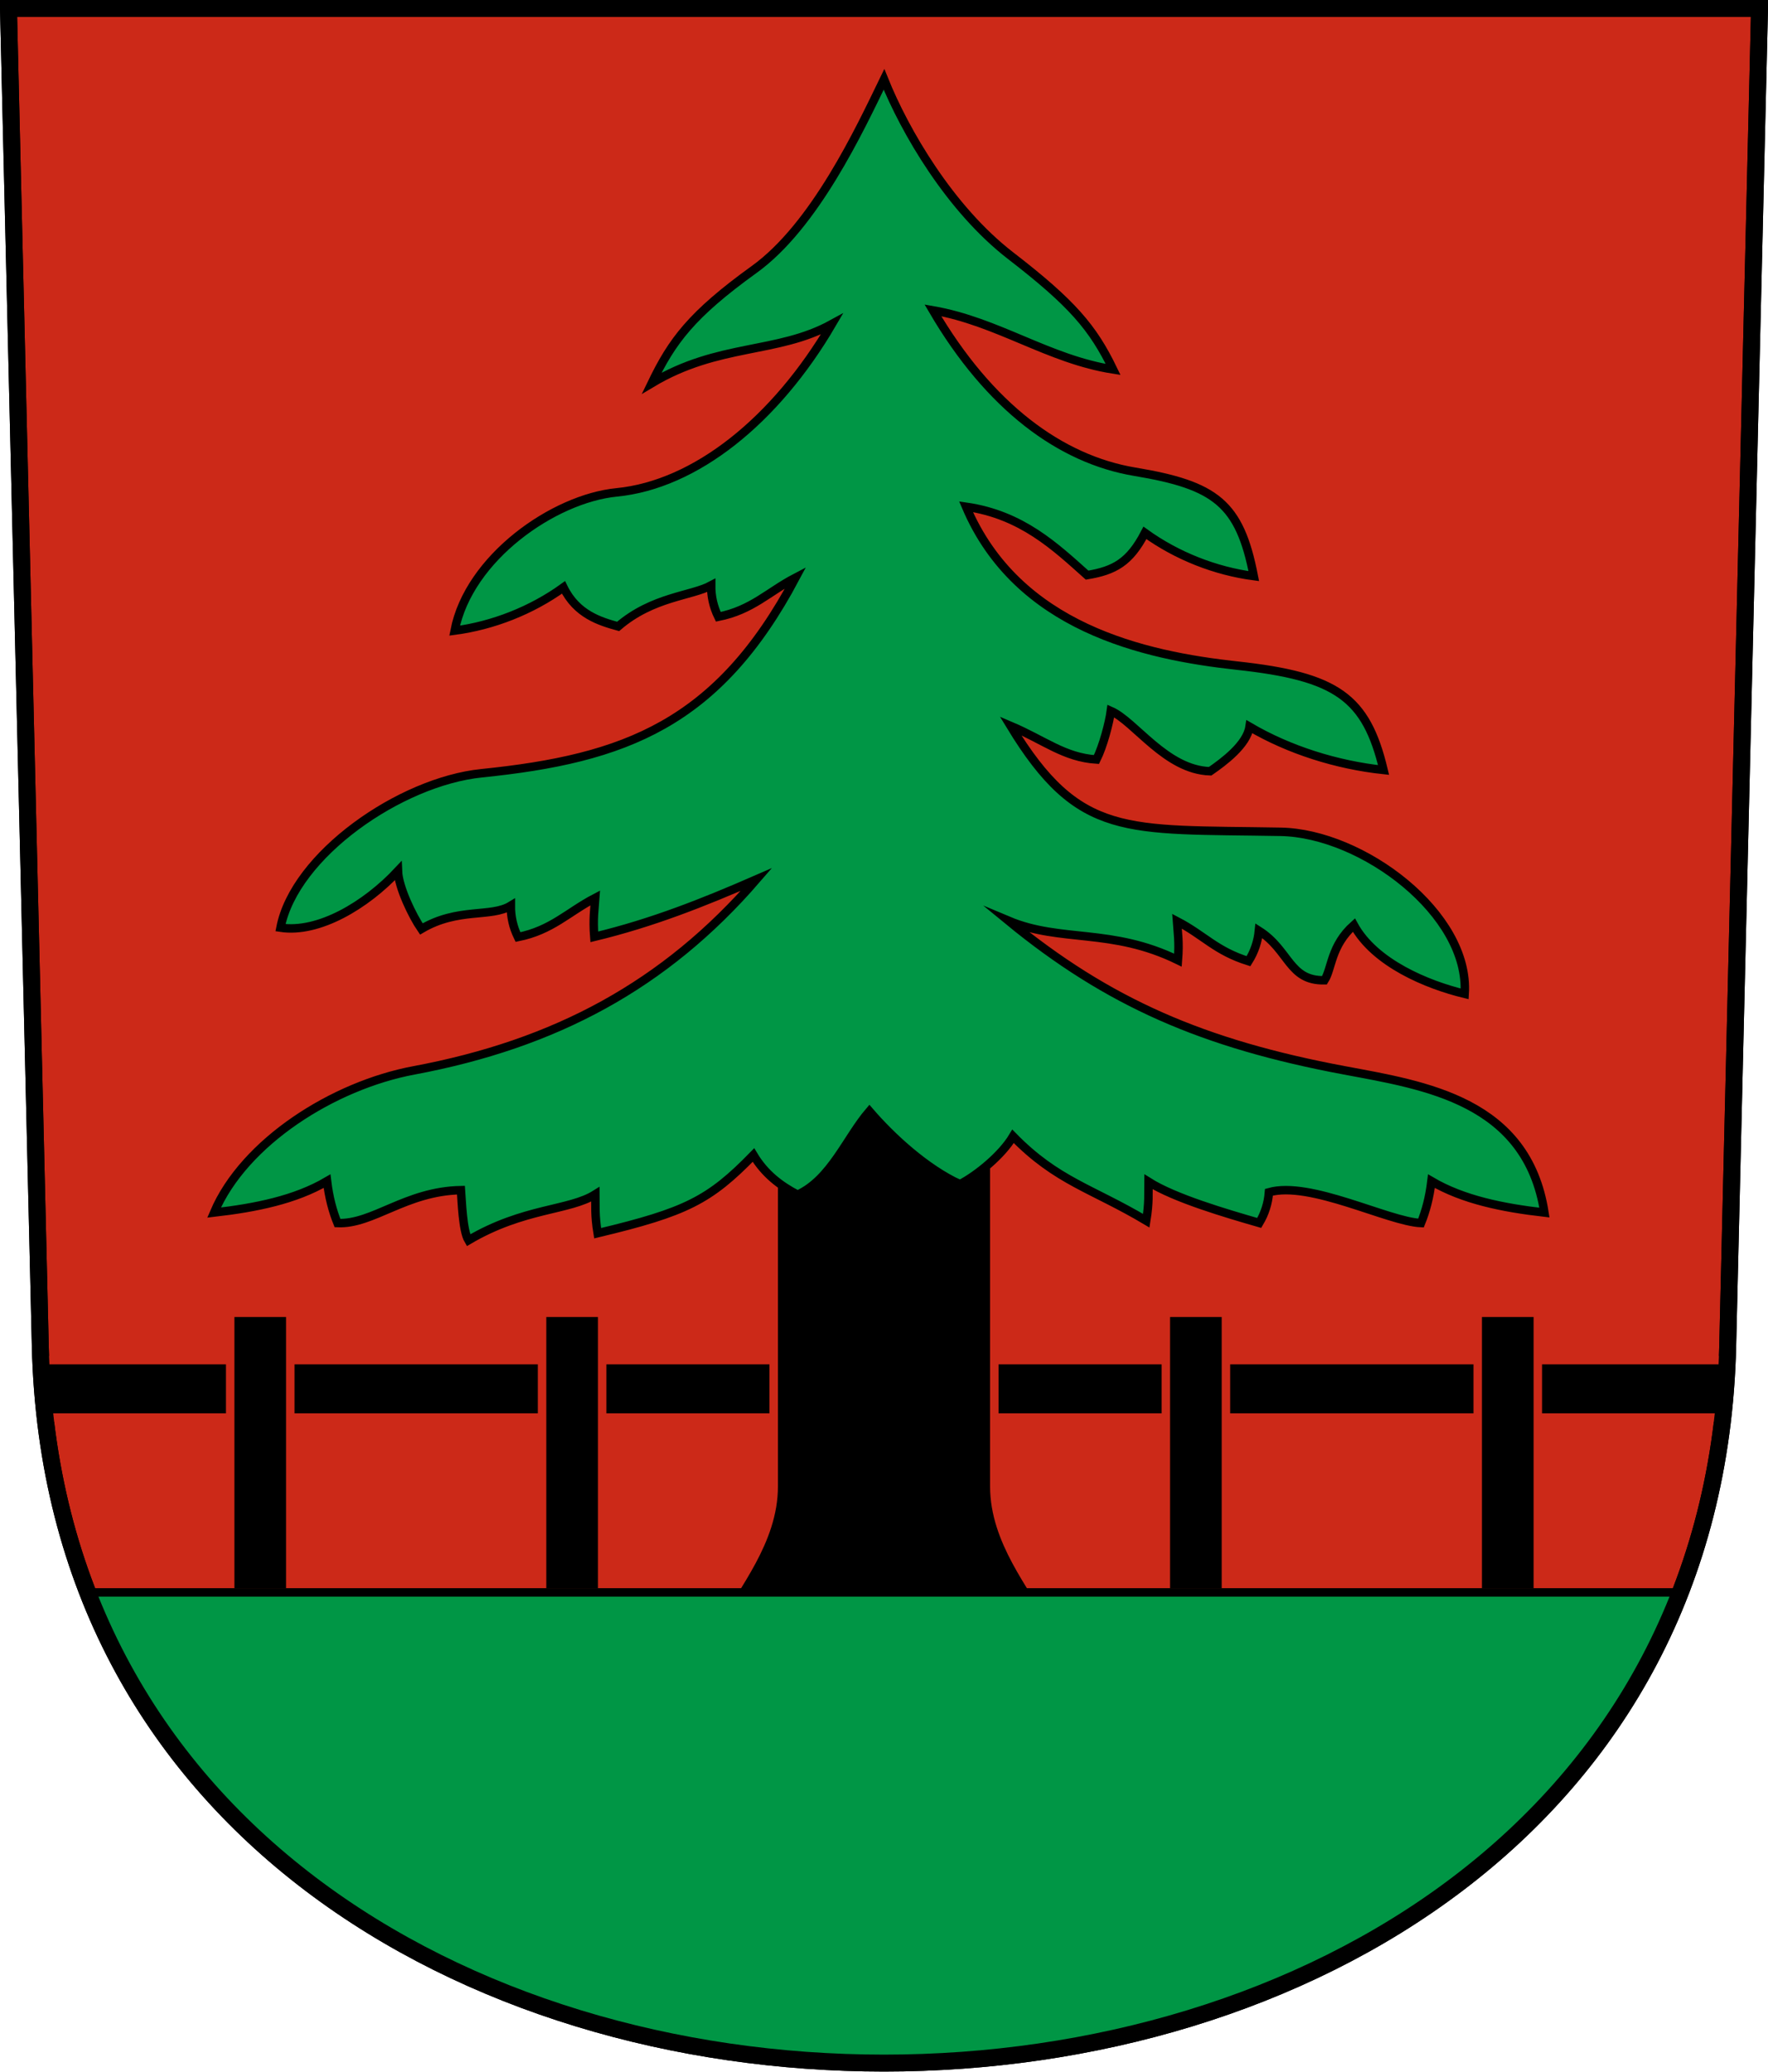<?xml version="1.0" encoding="UTF-8" standalone="no"?>
<!-- Created with Inkscape (http://www.inkscape.org/) -->

<svg
   xmlns:dc="http://purl.org/dc/elements/1.1/"
   xmlns:cc="http://creativecommons.org/ns#"
   xmlns:rdf="http://www.w3.org/1999/02/22-rdf-syntax-ns#"
   xmlns:svg="http://www.w3.org/2000/svg"
   xmlns="http://www.w3.org/2000/svg"
   xmlns:sodipodi="http://sodipodi.sourceforge.net/DTD/sodipodi-0.dtd"
   xmlns:inkscape="http://www.inkscape.org/namespaces/inkscape"
   version="1.0"
   width="208.86"
   height="244.66"
   id="svg2780"
   inkscape:version="0.92.4 (5da689c313, 2019-01-14)"
   sodipodi:docname="Grindel-blazon.svg">
  <sodipodi:namedview
     pagecolor="#ffffff"
     bordercolor="#666666"
     borderopacity="1"
     objecttolerance="10"
     gridtolerance="10"
     guidetolerance="10"
     inkscape:pageopacity="0"
     inkscape:pageshadow="2"
     inkscape:window-width="3259"
     inkscape:window-height="1417"
     id="namedview25"
     showgrid="false"
     inkscape:zoom="2.8284272"
     inkscape:cx="116.90747"
     inkscape:cy="98.874089"
     inkscape:window-x="-8"
     inkscape:window-y="-8"
     inkscape:window-maximized="1"
     inkscape:current-layer="svg2780"
     inkscape:measure-start="104.255,149.787"
     inkscape:measure-end="104.255,126.383"
     showguides="true"
     inkscape:object-paths="true"
     inkscape:snap-intersection-paths="true"
     inkscape:snap-object-midpoints="true" />
  <defs
     id="defs2782" />
  <path
     inkscape:connector-curvature="0"
     style="fill:#cc2918;fill-opacity:1;fill-rule:evenodd;stroke:#000000;stroke-width:2;stroke-linecap:butt;stroke-miterlimit:4;stroke-dashoffset:0;stroke-opacity:1"
     id="path4212"
     d="m 1,1 3.761,158.003 c 2.686,112.859 196.652,112.859 199.338,0 L 207.86,1 Z" />
  <path
     style="opacity:1;fill:#000000;fill-opacity:1;stroke:#cc2918;stroke-width:1;stroke-miterlimit:8;stroke-dasharray:none;stroke-dashoffset:4.58;stroke-opacity:1"
     d="M 4.784,160.628 H 204.077 l -0.243,6.789 H 5.027 Z"
     id="path21682"
     inkscape:connector-curvature="0" />
  <path
     style="opacity:1;fill:#000000;fill-opacity:1;stroke:#cc2918;stroke-width:1;stroke-miterlimit:8;stroke-dasharray:none;stroke-dashoffset:4.58;stroke-opacity:1"
     d="m 174.568,155.035 v 33.027 h 7.1 v -33.027 z"
     id="path21684"
     inkscape:connector-curvature="0"
     sodipodi:nodetypes="ccccc" />
  <path
     style="opacity:1;fill:#000000;fill-opacity:1;stroke:#cc2918;stroke-width:1;stroke-miterlimit:8;stroke-dasharray:none;stroke-dashoffset:4.58;stroke-opacity:1"
     d="m 137.724,155.035 v 33.027 h 7.1 v -33.027 z"
     id="path21684-2"
     inkscape:connector-curvature="0"
     sodipodi:nodetypes="ccccc" />
  <path
     style="opacity:1;fill:#000000;fill-opacity:1;stroke:#000000;stroke-width:1;stroke-miterlimit:8;stroke-dasharray:none;stroke-dashoffset:4.58;stroke-opacity:1"
     d="m 102.118,155.785 v 32.277 h 4.625 v -32.277 z"
     id="path21684-5"
     inkscape:connector-curvature="0" />
  <path
     style="opacity:1;fill:#000000;fill-opacity:1;stroke:#cc2918;stroke-width:1;stroke-miterlimit:8;stroke-dasharray:none;stroke-dashoffset:4.58;stroke-opacity:1"
     d="m 64.036,155.035 v 33.027 h 7.1 v -33.027 z"
     id="path21684-6"
     inkscape:connector-curvature="0"
     sodipodi:nodetypes="ccccc" />
  <path
     style="opacity:1;fill:#000000;fill-opacity:1;stroke:#cc2918;stroke-width:1;stroke-miterlimit:8;stroke-dasharray:none;stroke-dashoffset:4.58;stroke-opacity:1"
     d="m 27.193,155.035 v 33.027 h 7.1 v -33.027 z"
     id="path21684-24"
     inkscape:connector-curvature="0"
     sodipodi:nodetypes="ccccc" />
  <path
     id="path21680-8"
     style="opacity:1;fill:#000000;fill-opacity:1;stroke:#cc2918;stroke-width:1;stroke-miterlimit:8;stroke-dasharray:none;stroke-dashoffset:4.58;stroke-opacity:1"
     d="m 117.461,127.28 v 48.26 c 0,6.508 4.614,11.733 6.699,15.91 H 84.701 c 2.084,-4.177 6.699,-9.402 6.699,-15.91 v -48.26 z"
     inkscape:connector-curvature="0"
     sodipodi:nodetypes="csccscc" />
  <path
     id="path21734-1-8-5-4"
     style="opacity:1;fill:#009645;fill-opacity:1;stroke:#000000;stroke-width:1;stroke-miterlimit:8;stroke-dasharray:none;stroke-dashoffset:4.58;stroke-opacity:1"
     d="m 113.401,139.857 c 2.038,-1.062 4.941,-3.422 6.276,-5.657 5.19,5.311 9.293,6.129 15.733,9.963 0.348,-2.139 0.246,-3.227 0.265,-4.596 3.086,1.952 9.172,3.733 13.081,4.861 0.686,-1.147 1.052,-2.359 1.149,-3.624 4.858,-1.379 14.076,3.464 17.959,3.639 0.576,-1.415 1.008,-3.036 1.237,-4.95 3.757,2.205 8.419,3.145 13.347,3.712 -2.049,-13.217 -14.088,-15.015 -23.6,-16.794 -16.699,-3.124 -27.939,-8.001 -39.733,-17.683 6.226,2.619 12.177,0.829 20.041,4.664 0.169,-2.16 -0.023,-3.236 -0.118,-4.602 3.238,1.688 4.567,3.51 8.451,4.726 0.711,-1.132 1.105,-2.335 1.229,-3.597 3.616,2.288 3.548,5.938 7.747,5.849 0.888,-1.387 0.74,-4.081 3.472,-6.518 2.464,4.498 8.663,7.054 13.091,8.124 0.613,-9.442 -12.066,-18.965 -21.74,-19.139 -18.339,-0.33 -23.804,0.823 -31.917,-12.516 3.987,1.688 6.348,3.734 10.156,3.981 0.804,-1.614 1.513,-4.347 1.701,-5.74 2.867,1.256 6.49,6.962 11.727,7.125 1.625,-1.124 4.341,-3.143 4.657,-5.257 4.663,2.733 10.272,4.511 15.833,5.107 -2.053,-8.592 -5.505,-11.047 -17.296,-12.326 -11.016,-1.195 -25.963,-4.507 -32.029,-18.765 6.591,0.951 10.528,4.704 14.303,8.079 3.214,-0.533 5.028,-1.516 6.832,-4.991 3.787,2.733 8.342,4.511 12.858,5.107 -1.668,-8.592 -4.501,-10.735 -14.046,-12.326 -8.78,-1.464 -17.179,-7.649 -23.863,-19.066 7.721,1.348 13.633,5.783 21.294,6.985 -2.399,-4.966 -4.85,-7.83 -12.109,-13.435 C 112.203,24.646 106.895,15.495 104.43,9.372 101.547,15.322 96.255,26.663 89.095,31.821 81.654,37.182 79.385,40.29 76.986,45.256 84.913,40.519 91.797,41.829 98.28,38.271 91.596,49.688 82.142,57.237 72.85,58.149 65.394,58.88 55.377,65.886 53.708,74.478 c 4.516,-0.597 9.071,-2.375 12.858,-5.107 1.554,3.192 4.322,4.018 6.454,4.61 4.096,-3.523 8.664,-3.587 10.992,-4.844 -0.009,1.269 0.255,2.506 0.843,3.707 3.99,-0.799 5.895,-2.938 9.133,-4.626 -9.184,17.292 -20.19,21.378 -37.091,23.101 -9.626,0.981 -22.094,9.648 -23.762,18.24 4.516,0.683 10.088,-2.653 13.875,-6.698 0.069,1.926 1.723,5.339 2.766,6.848 4.343,-2.563 8.219,-1.309 10.57,-2.75 -0.009,1.269 0.255,2.506 0.843,3.707 3.99,-0.799 5.895,-2.938 9.133,-4.626 -0.095,1.366 -0.287,2.442 -0.118,4.602 6.878,-1.657 12.901,-4.057 19.157,-6.785 -10.822,12.51 -23.775,19.43 -40.474,22.554 -9.511,1.779 -20.051,8.452 -23.6,16.794 4.928,-0.567 9.589,-1.507 13.347,-3.712 0.229,1.914 0.662,3.535 1.237,4.95 4.195,0.182 8.03,-3.76 14.584,-3.889 0.097,1.265 0.198,4.775 0.884,5.922 6.561,-3.868 11.91,-3.479 14.997,-5.431 0.019,1.37 -0.083,2.458 0.265,4.596 10.506,-2.508 13.216,-3.92 18.406,-9.232 1.334,2.235 3.177,3.623 5.215,4.685 3.973,-1.817 5.808,-6.743 8.485,-9.855 2.676,3.113 6.722,6.801 10.694,8.618 z"
     inkscape:connector-curvature="0"
     sodipodi:nodetypes="cccccccccsccccccccsccccccsccccsccscsccsccccccsccccccccsccccccccccc" />
  <path
     style="opacity:1;fill:#009645;fill-opacity:1;stroke:#000000;stroke-width:1;stroke-miterlimit:8;stroke-dasharray:none;stroke-dashoffset:4.58;stroke-opacity:1"
     d="M 10.358,188.062 H 198.502 c -9.486,27.23 -43.589,56.419 -94.072,55.585 -52.95,-0.082 -82.135,-27.201 -94.072,-55.585 z"
     id="path21678"
     inkscape:connector-curvature="0"
     sodipodi:nodetypes="cccc" />
  <path
     inkscape:connector-curvature="0"
     style="fill:none;fill-opacity:1;fill-rule:evenodd;stroke:#000000;stroke-width:2;stroke-linecap:butt;stroke-miterlimit:4;stroke-dashoffset:0;stroke-opacity:1"
     id="path4212-1"
     d="M 1,1 4.761,159.003 c 2.686,112.859 196.652,112.859 199.338,0 l 3.761,-158.003 z" />
</svg>

